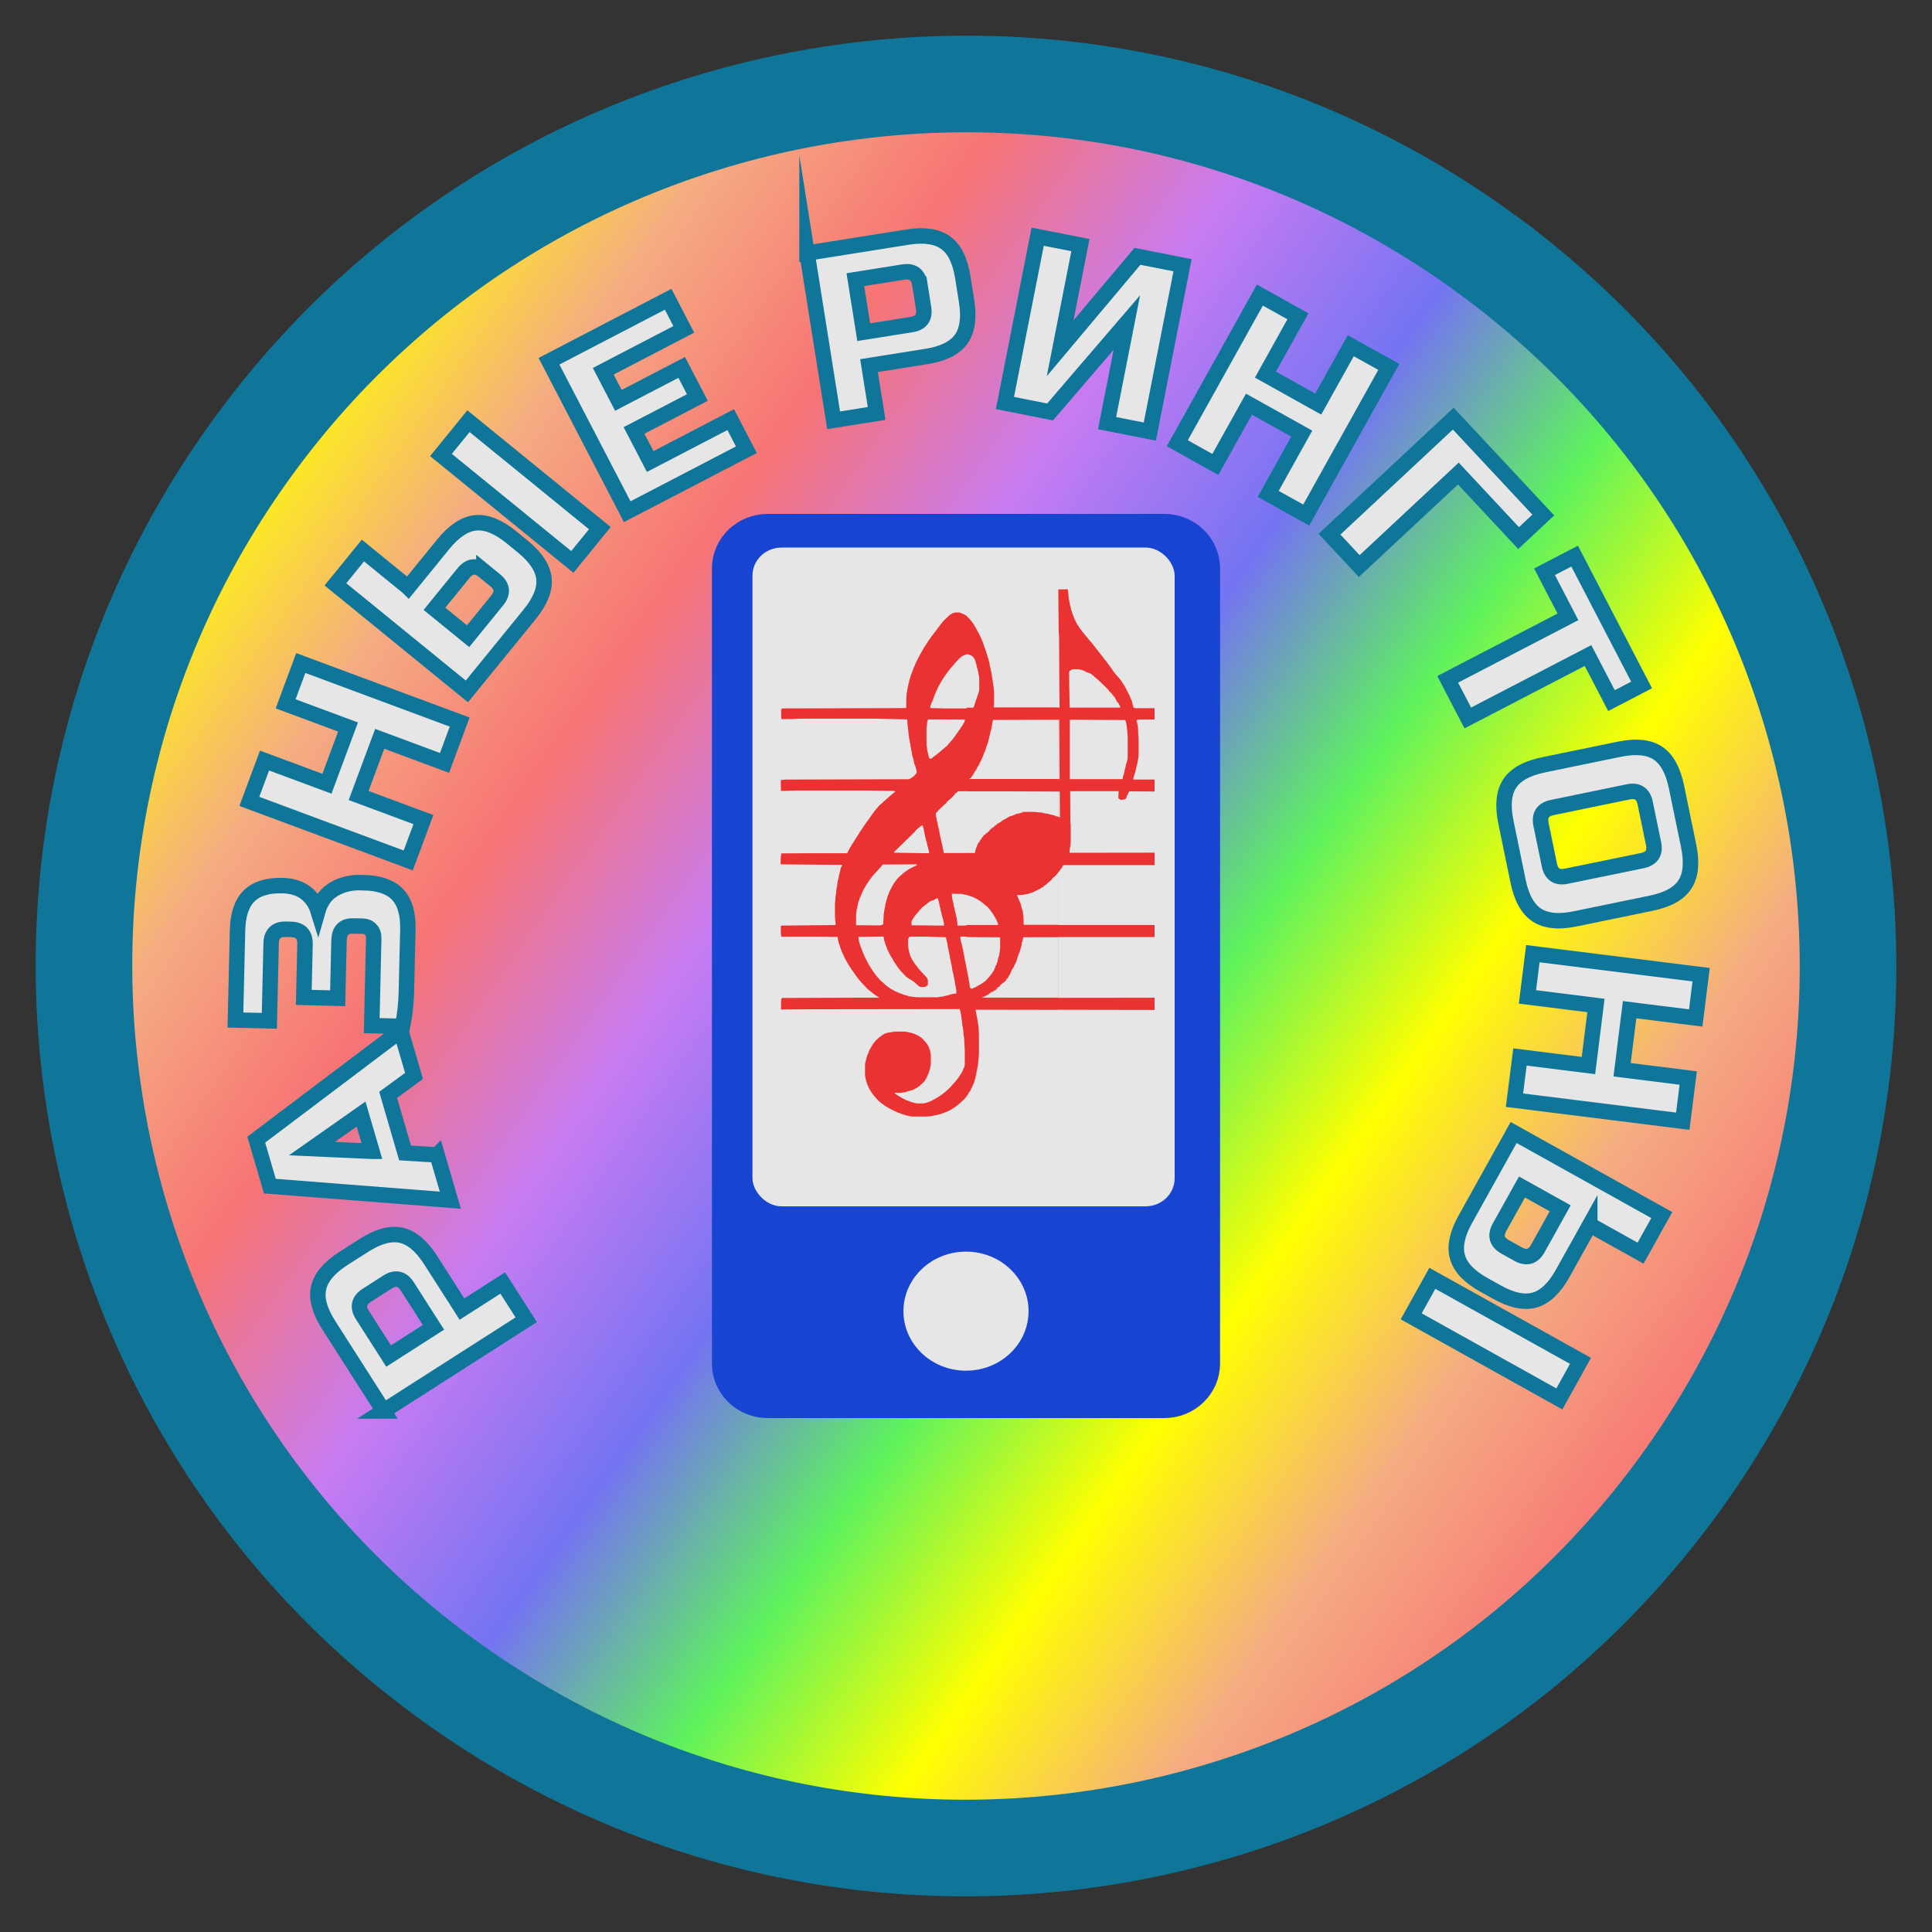 <?xml version="1.0" encoding="UTF-8"?>
<!DOCTYPE svg PUBLIC "-//W3C//DTD SVG 1.1//EN" "http://www.w3.org/Graphics/SVG/1.1/DTD/svg11.dtd">
<!-- Creator: CorelDRAW 2017 -->
<svg xmlns="http://www.w3.org/2000/svg" xml:space="preserve" width="500px" height="500px" version="1.1" style="shape-rendering:geometricPrecision; text-rendering:geometricPrecision; image-rendering:optimizeQuality; fill-rule:evenodd; clip-rule:evenodd"
viewBox="0 0 500 500"
 xmlns:xlink="http://www.w3.org/1999/xlink">
 <rect x="0" y="0" width="500" height="500" fill="#333333" stroke="none"/>
 <defs>
  <style type="text/css">
   <![CDATA[
    .str3 {stroke:#1745D1;stroke-width:10;stroke-miterlimit:22.926}
    .str1 {stroke:#0F7699;stroke-width:4;stroke-miterlimit:22.926}
    .str0 {stroke:#0F7699;stroke-width:25;stroke-miterlimit:22.926}
    .str2 {stroke:black;stroke-width:2.36;stroke-miterlimit:22.926}
    .fil2 {fill:none;fill-rule:nonzero}
    .fil4 {fill:#1745D1}
    .fil3 {fill:#E6E6E6}
    .fil5 {fill:#EB3232}
    .fil1 {fill:#E6E6E6;fill-rule:nonzero}
    .fil0 {fill:url(#id0)}
   ]]>
  </style>
  <linearGradient id="id0" gradientUnits="userSpaceOnUse" x1="430.42" y1="382.17" x2="56.83" y2="119.83">
   <stop offset="0" style="stop-opacity:1; stop-color:#F77474"/>
   <stop offset="0.129" style="stop-opacity:1; stop-color:#F5AC82"/>
   <stop offset="0.251" style="stop-opacity:1; stop-color:yellow"/>
   <stop offset="0.369" style="stop-opacity:1; stop-color:#5EF25E"/>
   <stop offset="0.49" style="stop-opacity:1; stop-color:#7474F2"/>
   <stop offset="0.62" style="stop-opacity:1; stop-color:#C77BF2"/>
   <stop offset="0.749" style="stop-opacity:1; stop-color:#F77474"/>
   <stop offset="0.871" style="stop-opacity:1; stop-color:#F5AC82"/>
   <stop offset="1" style="stop-opacity:1; stop-color:yellow"/>
  </linearGradient>
 </defs>
 <g id="Слой_x0020_1">
  <path class="fil0 str0" d="M384.55 65.62c101.83,74.31 124.14,217.1 49.83,318.93 -74.31,101.83 -217.1,124.14 -318.93,49.83 -101.83,-74.31 -124.14,-217.1 -49.83,-318.92 74.31,-101.83 217.1,-124.15 318.93,-49.84z"/>
  <path class="fil1" d="M99.27 365.16l-14.17 -22.17c-2.37,-3.7 -3.25,-6.91 -2.65,-9.65 0.6,-2.74 2.75,-5.29 6.43,-7.65l5.28 -3.37c3.69,-2.36 6.9,-3.24 9.64,-2.64 2.74,0.61 5.29,2.76 7.66,6.45l8.1 12.66 10.55 -6.75 6.08 9.51 -36.92 23.61zm-4.31 -29.96c-2.11,1.34 -2.49,3.08 -1.14,5.18l6.75 10.56 11.61 -7.43 -6.75 -10.55c-1.34,-2.12 -3.08,-2.49 -5.19,-1.15l-5.28 3.39z"/>
  <path id="1" class="fil1" d="M113.13 298.9l3.42 11.71 -46.71 -3.64 -3.52 -12.03 37.4 -28.22 3.43 11.72 -6.7 4.91 4.38 15.03 8.3 0.52zm-16.87 -0.95l-2.81 -9.63 -12.72 8.94 15.53 0.69z"/>
  <path id="2" class="fil1" d="M94.15 228.44c4.01,0.09 6.94,1.11 8.78,3.08 1.85,1.97 2.72,4.99 2.63,9.08 -0.06,2.51 -0.13,5.21 -0.2,8.14 -0.06,2.92 -0.13,5.64 -0.19,8.13 -0.07,2.93 -0.4,5.84 -1,8.75l-7.97 -0.18c0.06,-2.85 0.13,-5.62 0.19,-8.33 0.06,-2.34 0.11,-4.79 0.17,-7.36 0.06,-2.56 0.12,-4.85 0.16,-6.85 0.03,-0.96 -0.23,-1.73 -0.75,-2.3 -0.52,-0.58 -1.24,-0.88 -2.16,-0.91l-2.39 -0.04c-2.4,-0.06 -3.61,1.16 -3.68,3.66l-0.35 15.03 -8.77 -0.21 0.32 -13.77c0.06,-2.5 -1.17,-3.79 -3.67,-3.84l-1.26 -0.03c-2.5,-0.06 -3.78,1.16 -3.84,3.67l-0.46 20.03 -8.78 -0.21 0.54 -23.16c0.09,-4.09 1.09,-7.07 3,-8.95 1.9,-1.87 4.76,-2.76 8.56,-2.68 2.5,0.06 4.53,0.68 6.07,1.86 1.54,1.19 2.6,2.72 3.19,4.62 0.26,-0.91 0.67,-1.82 1.22,-2.73 0.56,-0.9 1.29,-1.69 2.21,-2.35 0.93,-0.68 2.03,-1.21 3.33,-1.62 1.31,-0.41 2.8,-0.59 4.48,-0.56l0.62 0.03z"/>
  <polygon id="3" class="fil1" points="118.96,186.87 115.04,197.44 98.27,191.21 92.81,205.88 109.58,212.11 105.65,222.68 64.53,207.4 68.46,196.83 84.61,202.83 90.07,188.15 73.92,182.15 77.84,171.59 "/>
  <path id="4" class="fil1" d="M105.63 152.01l9.09 -11.17c2.77,-3.4 5.55,-5.24 8.33,-5.53 2.8,-0.28 5.89,0.96 9.29,3.72l2.91 2.38c3.4,2.76 5.24,5.54 5.53,8.34 0.28,2.78 -0.96,5.87 -3.74,9.28l-16.21 19.91 -34.02 -27.71 7.12 -8.75 11.7 9.53zm49.61 -15.33l-7.12 8.75 -34 -27.68 7.12 -8.75 34 27.68zm-30.01 11.1c-1.93,-1.58 -3.7,-1.39 -5.28,0.55l-7.51 9.23 8.7 7.09 7.51 -9.23c1.58,-1.94 1.41,-3.7 -0.52,-5.27l-2.9 -2.37z"/>
  <polygon id="5" class="fil1" points="193.16,116.39 162.32,132.43 142.08,93.49 172.92,77.45 176.96,85.24 156.12,96.08 160.04,103.61 176.43,95.09 180.48,102.88 164.09,111.4 168.27,119.44 189.11,108.6 "/>
  <path id="6" class="fil1" d="M208.86 65.5l25.98 -4.13c4.32,-0.69 7.62,-0.21 9.89,1.44 2.28,1.63 3.75,4.62 4.44,8.94l0.98 6.19c0.69,4.32 0.21,7.62 -1.44,9.89 -1.65,2.27 -4.63,3.74 -8.97,4.43l-14.84 2.36 1.97 12.38 -11.13 1.77 -6.88 -43.27zm29.18 8.03c-0.4,-2.48 -1.83,-3.51 -4.31,-3.12l-12.36 1.97 2.16 13.59 12.37 -1.97c2.47,-0.38 3.51,-1.82 3.12,-4.29l-0.98 -6.18z"/>
  <polygon id="7" class="fil1" points="297.58,111.69 286.51,109.51 291.63,83.47 271.76,106.61 260.08,104.3 268.55,61.26 279.61,63.43 274.36,90.14 294.36,66.34 306.04,68.64 "/>
  <polygon id="8" class="fil1" points="338.05,133.29 328.21,127.82 336.9,112.22 323.23,104.6 314.53,120.2 304.69,114.71 326.05,76.37 335.9,81.86 327.49,96.95 341.16,104.58 349.57,89.48 359.42,94.95 "/>
  <polygon id="9" class="fil1" points="351.77,146.5 344.07,138.25 376.1,108.34 399.4,133.29 393.01,139.26 377.42,122.55 "/>
  <polygon id="10" class="fil1" points="379.86,185.81 374.66,175.81 405.78,159.64 399.72,147.97 407.51,143.92 424.84,177.27 417.05,181.32 410.98,169.65 "/>
  <path id="11" class="fil1" d="M425.01 222.73c2.45,-0.51 3.43,-1.99 2.92,-4.45l-2.15 -10.41c-0.51,-2.46 -1.98,-3.44 -4.43,-2.93l-19.61 4.04c-2.45,0.5 -3.43,1.98 -2.92,4.44l2.15 10.41c0.5,2.46 1.98,3.44 4.43,2.93l19.61 -4.03zm-17.34 15.07c-4.29,0.88 -7.61,0.55 -9.95,-0.99 -2.34,-1.54 -3.96,-4.45 -4.84,-8.75l-3.16 -15.33c-0.88,-4.29 -0.55,-7.61 0.99,-9.95 1.54,-2.35 4.46,-3.95 8.75,-4.84l19.62 -4.04c4.29,-0.88 7.61,-0.55 9.95,0.99 2.34,1.54 3.95,4.46 4.84,8.75l3.16 15.33c0.87,4.29 0.55,7.61 -0.99,9.95 -1.54,2.35 -4.46,3.96 -8.76,4.84l-19.61 4.04z"/>
  <polygon id="12" class="fil1" points="391.95,284.73 393.36,273.54 411.09,275.76 413.03,260.22 395.3,258 396.7,246.81 440.25,252.25 438.85,263.45 421.74,261.31 419.8,276.85 436.91,278.99 435.5,290.17 "/>
  <path id="13" class="fil1" d="M411.43 316.98l-7.01 12.57c-2.13,3.83 -4.56,6.13 -7.25,6.9 -2.7,0.76 -5.96,0.08 -9.8,-2.07l-3.28 -1.83c-3.84,-2.13 -6.13,-4.54 -6.9,-7.25 -0.77,-2.69 -0.09,-5.96 2.05,-9.78l12.49 -22.43 38.34 21.37 -5.49 9.85 -13.15 -7.33zm-46.21 23.69l5.47 -9.84 38.34 21.36 -5.47 9.85 -38.34 -21.37zm27.64 -16.12c2.21,1.22 3.92,0.74 5.13,-1.45l5.79 -10.39 -9.89 -5.51 -5.8 10.39c-1.21,2.18 -0.72,3.9 1.47,5.12l3.3 1.84z"/>
  <path id="14" class="fil2 str1" d="M99.27 365.16l-14.17 -22.17c-2.37,-3.7 -3.25,-6.91 -2.65,-9.65 0.6,-2.74 2.75,-5.29 6.43,-7.65l5.28 -3.37c3.69,-2.36 6.9,-3.24 9.64,-2.64 2.74,0.61 5.29,2.76 7.66,6.45l8.1 12.66 10.55 -6.75 6.08 9.51 -36.92 23.61zm-4.31 -29.96c-2.11,1.34 -2.49,3.08 -1.14,5.18l6.75 10.56 11.61 -7.43 -6.75 -10.55c-1.34,-2.12 -3.08,-2.49 -5.19,-1.15l-5.28 3.39z"/>
  <path id="15" class="fil2 str1" d="M113.13 298.9l3.42 11.71 -46.71 -3.64 -3.52 -12.03 37.4 -28.22 3.43 11.72 -6.7 4.91 4.38 15.03 8.3 0.52zm-16.87 -0.95l-2.81 -9.63 -12.72 8.94 15.53 0.69z"/>
  <path id="16" class="fil2 str1" d="M94.15 228.44c4.01,0.09 6.94,1.11 8.78,3.08 1.85,1.97 2.72,4.99 2.63,9.08 -0.06,2.51 -0.13,5.21 -0.2,8.14 -0.06,2.92 -0.13,5.64 -0.19,8.13 -0.07,2.93 -0.4,5.84 -1,8.75l-7.97 -0.18c0.06,-2.85 0.13,-5.62 0.19,-8.33 0.06,-2.34 0.11,-4.79 0.17,-7.36 0.06,-2.56 0.12,-4.85 0.16,-6.85 0.03,-0.96 -0.23,-1.73 -0.75,-2.3 -0.52,-0.58 -1.24,-0.88 -2.16,-0.91l-2.39 -0.04c-2.4,-0.06 -3.61,1.16 -3.68,3.66l-0.35 15.03 -8.77 -0.21 0.32 -13.77c0.06,-2.5 -1.17,-3.79 -3.67,-3.84l-1.26 -0.03c-2.5,-0.06 -3.78,1.16 -3.84,3.67l-0.46 20.03 -8.78 -0.21 0.54 -23.16c0.09,-4.09 1.09,-7.07 3,-8.95 1.9,-1.87 4.76,-2.76 8.56,-2.68 2.5,0.06 4.53,0.68 6.07,1.86 1.54,1.19 2.6,2.72 3.19,4.62 0.26,-0.91 0.67,-1.82 1.22,-2.73 0.56,-0.9 1.29,-1.69 2.21,-2.35 0.93,-0.68 2.03,-1.21 3.33,-1.62 1.31,-0.41 2.8,-0.59 4.48,-0.56l0.62 0.03z"/>
  <polygon id="17" class="fil2 str1" points="118.96,186.87 115.04,197.44 98.27,191.21 92.81,205.88 109.58,212.11 105.65,222.68 64.53,207.4 68.46,196.83 84.61,202.83 90.07,188.15 73.92,182.15 77.84,171.59 "/>
  <path id="18" class="fil2 str1" d="M105.63 152.01l9.09 -11.17c2.77,-3.4 5.55,-5.24 8.33,-5.53 2.8,-0.28 5.89,0.96 9.29,3.72l2.91 2.38c3.4,2.76 5.24,5.54 5.53,8.34 0.28,2.78 -0.96,5.87 -3.74,9.28l-16.21 19.91 -34.02 -27.71 7.12 -8.75 11.7 9.53zm49.61 -15.33l-7.12 8.75 -34 -27.68 7.12 -8.75 34 27.68zm-30.01 11.1c-1.93,-1.58 -3.7,-1.39 -5.28,0.55l-7.51 9.23 8.7 7.09 7.51 -9.23c1.58,-1.94 1.41,-3.7 -0.52,-5.27l-2.9 -2.37z"/>
  <polygon id="19" class="fil2 str1" points="193.16,116.39 162.32,132.43 142.08,93.49 172.92,77.45 176.96,85.24 156.12,96.08 160.04,103.61 176.43,95.09 180.48,102.88 164.09,111.4 168.27,119.44 189.11,108.6 "/>
  <path id="20" class="fil2 str1" d="M208.86 65.5l25.98 -4.13c4.32,-0.69 7.62,-0.21 9.89,1.44 2.28,1.63 3.75,4.62 4.44,8.94l0.98 6.19c0.69,4.32 0.21,7.62 -1.44,9.89 -1.65,2.27 -4.63,3.74 -8.97,4.43l-14.84 2.36 1.97 12.38 -11.13 1.77 -6.88 -43.27zm29.18 8.03c-0.4,-2.48 -1.83,-3.51 -4.31,-3.12l-12.36 1.97 2.16 13.59 12.37 -1.97c2.47,-0.38 3.51,-1.82 3.12,-4.29l-0.98 -6.18z"/>
  <polygon id="21" class="fil2 str1" points="297.58,111.69 286.51,109.51 291.63,83.47 271.76,106.61 260.08,104.3 268.55,61.26 279.61,63.43 274.36,90.14 294.36,66.34 306.04,68.64 "/>
  <polygon id="22" class="fil2 str1" points="338.05,133.29 328.21,127.82 336.9,112.22 323.23,104.6 314.53,120.2 304.69,114.71 326.05,76.37 335.9,81.86 327.49,96.95 341.16,104.58 349.57,89.48 359.42,94.95 "/>
  <polygon id="23" class="fil2 str1" points="351.77,146.5 344.07,138.25 376.1,108.34 399.4,133.29 393.01,139.26 377.42,122.55 "/>
  <polygon id="24" class="fil2 str1" points="379.86,185.81 374.66,175.81 405.78,159.64 399.72,147.97 407.51,143.92 424.84,177.27 417.05,181.32 410.98,169.65 "/>
  <path id="25" class="fil2 str1" d="M425.01 222.73c2.45,-0.51 3.43,-1.99 2.92,-4.45l-2.15 -10.41c-0.51,-2.46 -1.98,-3.44 -4.43,-2.93l-19.61 4.04c-2.45,0.5 -3.43,1.98 -2.92,4.44l2.15 10.41c0.5,2.46 1.98,3.44 4.43,2.93l19.61 -4.03zm-17.34 15.07c-4.29,0.88 -7.61,0.55 -9.95,-0.99 -2.34,-1.54 -3.96,-4.45 -4.84,-8.75l-3.16 -15.33c-0.88,-4.29 -0.55,-7.61 0.99,-9.95 1.54,-2.35 4.46,-3.95 8.75,-4.84l19.62 -4.04c4.29,-0.88 7.61,-0.55 9.95,0.99 2.34,1.54 3.95,4.46 4.84,8.75l3.16 15.33c0.87,4.29 0.55,7.61 -0.99,9.95 -1.54,2.35 -4.46,3.96 -8.76,4.84l-19.61 4.04z"/>
  <polygon id="26" class="fil2 str1" points="391.95,284.73 393.36,273.54 411.09,275.76 413.03,260.22 395.3,258 396.7,246.81 440.25,252.25 438.85,263.45 421.74,261.31 419.8,276.85 436.91,278.99 435.5,290.17 "/>
  <path id="27" class="fil2 str1" d="M411.43 316.98l-7.01 12.57c-2.13,3.83 -4.56,6.13 -7.25,6.9 -2.7,0.76 -5.96,0.08 -9.8,-2.07l-3.28 -1.83c-3.84,-2.13 -6.13,-4.54 -6.9,-7.25 -0.77,-2.69 -0.09,-5.96 2.05,-9.78l12.49 -22.43 38.34 21.37 -5.49 9.85 -13.15 -7.33zm-46.21 23.69l5.47 -9.84 38.34 21.36 -5.47 9.85 -38.34 -21.37zm27.64 -16.12c2.21,1.22 3.92,0.74 5.13,-1.45l5.79 -10.39 -9.89 -5.51 -5.8 10.39c-1.21,2.18 -0.72,3.9 1.47,5.12l3.3 1.84z"/>
  <ellipse class="fil3 str2" cx="250.55" cy="340.1" rx="18.84" ry="19.95"/>
  <path class="fil4 str3" d="M198.67 138l102.66 0c5.18,0 9.42,4.08 9.42,9.07l0 205.86c0,4.99 -4.24,9.07 -9.42,9.07l-102.66 0c-5.18,0 -9.42,-4.08 -9.42,-9.07l0 -205.86c0,-4.99 4.24,-9.07 9.42,-9.07zm8.19 14.06l86.28 0c4.35,0 7.91,3.42 7.91,7.62l0 149.81c0,4.19 -3.56,7.62 -7.91,7.62l-86.28 0c-4.35,0 -7.91,-3.43 -7.91,-7.62l0 -149.81c0,-4.2 3.56,-7.62 7.91,-7.62zm43.14 166.86c11.7,0 21.19,9.14 21.19,20.41 0,11.27 -9.49,20.4 -21.19,20.4 -11.7,0 -21.19,-9.13 -21.19,-20.4 0,-11.27 9.49,-20.41 21.19,-20.41z"/>
  <rect class="fil3" x="194.74" y="141.71" width="109.26" height="170.49" rx="7.53" ry="7.25"/>
  <g>
   <path class="fil5" d="M273.86 258.22l-19.75 -0.04 0.18 -0.09 0.28 -0.1 0.36 -0.18 0.19 -0.09 0.27 -0.18 0.28 -0.09 0.18 -0.05 0.09 -0.23 0.41 -0.23 0.14 -0.23 0.55 -0.04 0 -0.19 0.18 -0.04 0.19 -0.09 0.27 -0.19 0.23 -0.13 0.09 -0.19 0.14 -0.23 0.46 -0.27 0.18 -0.05 0 -0.27 1.51 -1.19 0.09 -0.18 0.1 -0.19 0.04 -0.18 0.23 -0.09 0.37 -0.64 0.18 -0.28 0.09 -0.18 0.19 -0.37 0.09 -0.27 0.09 -0.19 0.09 -0.18 0.09 -0.18 0.18 -0.28 0.1 -0.18 0.18 -0.28 0.09 -0.27 0.18 -0.37 0.1 -0.18 0.09 -0.18 0.18 -0.46 0.09 -0.18 0.09 -0.37 0.09 -0.28 0.1 -0.27 0.09 -0.18 0.09 -0.37 0.09 -0.28 0.19 -0.27 0.09 -0.46 0.09 -0.27 0.09 -0.19 0.09 -0.36 0.09 -0.37 0.09 -0.37 0.05 -0.73 0.18 0 0.05 -0.55 0.14 -0.68 9.03 -0.05 0 15.75zm-25.34 -15.84l10.31 0.18 0 2.75 -0.09 0.91 -0.09 0.55 -0.1 0.55 -0.09 0.28 -0.09 0.27 -0.09 0.19 -0.09 0.64 -0.1 0.37 -0.18 0.36 -0.04 0.37 -0.19 0 -0.04 0.27 -0.1 0.28 -0.09 0.27 -0.09 0.19 -0.18 0.36 -0.18 0.28 -0.19 0.27 -0.18 0.28 -0.18 0.27 -0.46 0.55 -0.87 0.96 -0.46 0.37 -0.28 0.18 -0.27 0.19 -0.27 0.18 -0.19 0.09 -0.27 0.18 -0.19 0.1 -0.18 0.09 -0.27 0.18 -0.37 0.18 -0.27 0.09 -0.19 0.1 -0.18 0.09 -0.19 0.09 -0.4 -0.14 -0.1 -0.18 -0.09 -0.37 -0.09 -0.82 -0.09 -0.46 -0.09 -0.64 -0.1 -0.46 -0.09 -0.37 -0.09 -0.54 -0.09 -0.56 -0.09 -0.27 -0.09 -0.55 -0.09 -0.55 -0.1 -0.55 -0.09 -0.46 -0.09 -0.27 -0.09 -0.46 -0.09 -0.64 -0.09 -0.46 -0.1 -0.37 -0.09 -0.55 -0.09 -0.55 -0.09 -0.27 -0.09 -0.46 -0.09 -0.36 -0.1 -0.37 -0.09 -0.37 -0.09 -0.27 -0.09 -0.46 -0.05 -0.73zm-26.37 0.09l3.75 -0.05 2.75 -0.04 0.05 0.18 0.09 0.64 0.18 0.64 0.09 0.19 0.09 0.45 0.09 0.19 0.1 0.18 0.09 0.28 0.09 0.18 0.09 0.36 0.09 0.19 0.28 0.46 0.09 0.18 0.09 0.27 0.09 0.19 0.09 0.18 0.19 0.28 0.09 0.18 0.18 0.27 0.19 0.28 0.09 0.27 0.27 0.37 0.09 0.18 0.19 0.28 0.18 0.27 0.18 0.28 0.19 0.27 0.18 0.28 0.27 0.36 0.37 0.46 1.51 1.61 0.28 0.18 0.36 0.27 0.19 0.1 0.27 0.18 0.18 0.09 0.28 0.18 0.27 0.19 0.28 0.18 1 0.92 0.37 0.27 0.18 0.09 1.1 0 0.28 -0.09 0.32 -0.14 0.04 -0.18 0.19 0 0.04 -0.37 0 -1 -0.18 -0.46 -0.18 -0.28 -1.47 -1.56 -0.46 -0.54 -0.45 -0.55 -0.28 -0.37 -0.27 -0.37 -0.28 -0.36 -0.09 -0.19 -0.18 -0.27 -0.19 -0.28 -0.09 -0.18 -0.09 -0.18 -0.18 -0.28 -0.09 -0.27 -0.09 -0.19 -0.1 -0.36 -0.09 -0.28 -0.09 -0.27 -0.09 -0.46 -0.09 -0.46 -0.09 -1.1 0 -1.19 0.09 -0.36 0.23 -0.42 4.48 0 4.99 0.14 0.1 0.55 0.09 0.37 0.09 0.36 0.09 0.46 0.09 0.55 0.09 0.55 0.1 0.27 0.09 0.55 0.09 0.55 0.09 0.28 0.09 0.55 0.09 0.55 0.1 0.37 0.09 0.55 0.09 0.45 0.09 0.28 0.09 0.55 0.09 0.64 0.1 0.46 0.09 0.36 0.09 0.37 0.09 0.55 0.09 0.37 0.09 0.45 0.1 0.55 0.09 0.55 0.09 0.55 0.09 0.28 0.09 0.55 0.05 1.1 -0.55 0.04 -0.46 0.09 -0.46 0.1 -0.27 0.09 -0.37 0.09 -0.18 0.09 -0.55 0.09 -0.28 0.09 -0.36 0.09 -0.83 0.09 -0.46 0.1 -5.49 0 -0.92 -0.1 -0.64 -0.09 -0.55 -0.09 -0.18 -0.09 -0.37 -0.09 -0.27 -0.09 -0.37 -0.09 -0.27 -0.09 -0.18 -0.1 -0.28 -0.09 -0.27 -0.09 -0.28 -0.09 -0.18 -0.09 -0.19 -0.09 -0.18 -0.1 -0.27 -0.09 -0.19 -0.09 -0.18 -0.09 -0.18 -0.09 -0.28 -0.19 -0.18 -0.09 -0.19 -0.09 -0.27 -0.18 -0.27 -0.19 -0.28 -0.18 -0.46 -0.36 -0.73 -0.65 -0.87 -0.77 -0.64 -0.74 -0.37 -0.46 -0.36 -0.45 -0.19 -0.28 -0.27 -0.37 -0.19 -0.27 -0.18 -0.27 -0.18 -0.28 -0.18 -0.27 -0.1 -0.19 -0.18 -0.27 -0.09 -0.19 -0.09 -0.18 -0.18 -0.27 -0.1 -0.19 -0.09 -0.18 -0.09 -0.18 -0.09 -0.19 -0.09 -0.18 -0.09 -0.18 -0.1 -0.19 -0.18 -0.36 -0.09 -0.28 -0.09 -0.18 -0.1 -0.28 -0.09 -0.18 -0.09 -0.18 -0.09 -0.19 -0.09 -0.27 -0.09 -0.18 -0.09 -0.37 -0.09 -0.18 -0.1 -0.19 -0.09 -0.36 -0.09 -0.19 -0.09 -0.27 -0.09 -0.46 -0.09 -0.18 -0.1 -0.64 -0.04 -0.46zm13.74 -4.03l0.13 -0.18 0.09 -0.19 0.1 -0.18 0.18 -0.28 0.09 -0.18 0.28 -0.37 0.36 -0.45 0.73 -0.83 0.05 -0.18 0.23 -0.09 0.04 -0.19 0.24 -0.09 0.04 -0.18 0.82 -0.69 0.46 -0.36 0.37 -0.28 0.36 -0.27 0.28 -0.19 0.18 -0.09 0.28 -0.09 0.27 -0.09 0.28 -0.09 0.27 -0.19 0.18 -0.09 0.19 -0.09 0.36 -0.05 0.05 0.28 0.09 0.37 0.09 0.27 0.09 0.46 0.1 0.55 0.09 0.36 0.09 0.28 0.09 0.55 0.09 0.27 0.09 0.37 0.1 0.46 0.09 0.36 0.09 0.28 0.09 0.27 0.09 0.37 0.09 0.37 0.1 0.36 0.04 0.83 -8.38 -0.09 -0.04 -1.01zm10.44 -7.15l2.47 0.05 0.46 0.09 0.36 0.09 0.55 0.09 0.28 0.1 0.27 0.09 0.28 0.09 0.27 0.09 0.27 0.09 0.28 0.09 0.18 0.1 0.19 0.09 0.18 0.09 0.18 0.09 0.19 0.09 0.18 0.09 0.27 0.19 0.28 0.18 0.18 0.09 0.37 0.28 0.36 0.27 0.83 0.73 0.18 0.05 0.78 0.91 0.28 0.37 0.27 0.37 0.18 0.27 0.19 0.28 0.09 0.18 0.18 0.28 0.09 0.18 0.19 0.27 0.09 0.19 0.09 0.18 0.09 0.18 0.09 0.19 0.09 0.27 0.1 0.18 0.09 0.28 0.04 0.46 -10.53 0 -0.04 -0.92 -0.1 -0.73 -0.09 -0.55 -0.09 -0.18 -0.09 -0.46 -0.09 -0.55 -0.09 -0.19 -0.09 -0.36 -0.1 -0.55 -0.09 -0.28 -0.09 -0.36 -0.09 -0.64 -0.09 -0.37 -0.09 -0.37 -0.1 -0.45 -0.09 -0.56 -0.04 -0.73zm27.53 8.06l-8.94 0 -0.05 -2.1 -0.09 -0.55 -0.09 -0.92 -0.09 -0.18 -0.09 -0.28 -0.1 -0.27 -0.09 -0.46 -0.09 -0.36 -0.09 -0.28 -0.09 -0.28 -0.09 -0.18 -0.19 -0.46 -0.09 -0.18 -0.09 -0.18 -0.09 -0.28 -0.09 -0.27 -0.1 -0.19 -0.09 -0.18 -0.09 -0.18 -0.09 -0.19 -0.05 -0.18 -0.18 0 -0.04 -0.27 -0.1 -0.19 -0.18 -0.27 -0.09 -0.18 -0.28 -0.37 -0.09 -0.18 -0.18 -0.28 -0.05 -0.18 -0.18 0 -0.04 -0.19 -0.28 -0.36 -0.27 -0.37 -0.05 -0.18 -0.19 0 -0.41 -0.55 -0.04 -0.18 -0.18 0 -0.1 -0.23 -0.18 -0.05 -0.18 -0.32 -0.92 -0.82 -0.18 -0.1 -0.64 -0.54 -0.19 -0.1 -0.18 -0.09 -0.18 -0.04 0 -0.19 -0.37 -0.23 -0.27 -0.04 -0.09 -0.23 -0.28 -0.18 -0.55 -0.37 18.01 -0.05 0 15.48zm-36.78 -15.29l-0.19 0.04 -0.18 0.1 -0.18 0.09 -0.28 0.09 -0.27 0.18 -0.37 0.18 -0.18 0.1 -0.19 0.09 -0.27 0.18 -0.27 0.18 -0.28 0.19 -0.37 0.27 -0.54 0.46 -1.06 0.96 -0.46 0.55 -0.27 0.37 -0.28 0.36 -0.18 0.28 -0.09 0.18 -0.18 0.28 -0.1 0.18 -0.09 0.18 -0.09 0.19 -0.09 0.18 -0.09 0.18 -0.19 0.28 -0.09 0.27 -0.09 0.18 -0.09 0.19 -0.09 0.27 -0.09 0.19 -0.09 0.27 -0.1 0.27 -0.09 0.28 -0.09 0.37 -0.09 0.18 -0.09 0.46 -0.1 0.36 -0.09 0.28 -0.09 0.55 -0.09 0.46 -0.09 0.55 -0.09 0.45 -0.09 0.74 -0.09 1.65 -0.05 0.91 -0.18 0.05 -0.28 0.09 -0.28 0.09 -6.27 -0.04 0 -2.84 0.09 -0.74 0.1 -0.55 0.09 -0.55 0.09 -0.27 0.09 -0.46 0.09 -0.37 0.09 -0.36 0.1 -0.18 0.09 -0.28 0.09 -0.37 0.09 -0.18 0.09 -0.18 0.09 -0.19 0.1 -0.27 0.09 -0.18 0.09 -0.28 0.09 -0.18 0.09 -0.19 0.09 -0.18 0.09 -0.18 0.09 -0.18 0.1 -0.19 0.09 -0.18 0.09 -0.18 0.18 -0.28 0.1 -0.18 0.18 -0.28 0.18 -0.27 0.19 -0.28 0.18 -0.27 0.18 -0.27 0.18 -0.28 0.28 -0.37 0.36 -0.46 0.56 -0.64 0.91 -1 0.83 -0.92 0.41 -0.5 8.79 -0.05 0 0.27 -0.18 0.1zm-5.68 -3.58l5.36 -5.22 0.04 -0.18 0.23 -0.09 0.05 -0.19 0.82 -0.68 0.55 -0.46 0.32 -0.05 0.09 0.19 0.09 0.46 0.1 0.27 0.09 0.55 0.09 0.46 0.09 0.37 0.09 0.54 0.09 0.37 0.09 0.27 0.09 0.46 0.1 0.19 0.09 0.36 0.09 0.55 0.09 0.28 0.09 0.27 0.1 0.46 0.09 0.36 0.09 0.28 0.04 0.46 -0.18 0.05 -0.46 0 -8.38 -0.14 -0.04 -0.19zm42.46 0.28l-29.64 0 -0.05 -0.64 -0.09 -0.28 -0.09 -0.27 -0.09 -0.73 -0.09 -0.19 -0.09 -0.46 -0.1 -0.36 -0.09 -0.64 -0.09 -0.19 -0.18 -0.91 -0.09 -0.46 -0.1 -0.55 -0.09 -0.55 -0.09 -0.27 -0.09 -0.37 -0.09 -0.46 -0.09 -0.55 -0.09 -0.27 -0.1 -0.37 -0.09 -0.55 -0.09 -0.37 -0.05 -1 0.19 0 0.46 -0.6 1.83 -1.74 0.23 -0.14 0.13 -0.32 1.24 -1.05 0.83 -0.92 0.04 -0.18 0.28 -0.14 0.18 -0.04 0.18 -0.32 0.18 -0.1 25.89 -0.04 0 16.03zm0 -19.15l-22.95 0 0 -0.18 0.27 0 0.32 -0.46 0.18 -0.27 0.1 -0.18 0.27 -0.37 0.09 -0.19 0.09 -0.18 0.28 -0.36 0.09 -0.19 0.27 -0.46 0.1 -0.27 0.04 -0.19 0.18 0 0.05 -0.18 0.19 -0.36 0.08 -0.19 0.1 -0.27 0.18 -0.28 0.18 -0.36 0.09 -0.19 0.1 -0.27 0.18 -0.37 0.09 -0.27 0.09 -0.28 0.19 -0.46 0.09 -0.18 0.09 -0.27 0.18 -0.37 0.09 -0.46 0.1 -0.18 0.09 -0.27 0.09 -0.19 0.09 -0.36 0.09 -0.19 0.09 -0.27 0.1 -0.46 0.09 -0.37 0.09 -0.18 0.09 -0.55 0.09 -0.37 0.09 -0.36 0.09 -0.46 0.1 -0.28 0.09 -0.45 0.09 -0.28 0.09 -0.55 0.09 -0.55 0.09 -0.55 0.14 -0.41 16.82 -0.05 0 15.39zm-24.24 -14.74l-0.23 0.27 -0.18 0.37 -0.18 0.27 -0.19 0.28 -0.18 0.27 -0.18 0.28 -0.19 0.27 -0.27 0.37 -0.18 0.27 -0.19 0.28 -0.27 0.36 -0.18 0.28 -0.28 0.36 -0.27 0.37 -0.46 0.55 -0.73 0.83 -0.23 0.32 -0.83 0.73 -0.55 0.46 -0.55 0.46 -0.55 0.45 -0.45 0.37 -0.37 0.27 -0.37 0.28 -0.45 0.36 -0.19 0.1 -0.41 -0.05 -0.09 -0.37 -0.09 -0.27 -0.09 -0.28 -0.1 -0.55 -0.09 -0.27 -0.09 -0.55 -0.09 -0.55 -0.09 -0.73 0 -4.12 0.09 -0.83 0.09 -0.91 0.09 -0.37 0.14 -0.32 2.84 0 6.69 0.04 -0.05 0.37 -0.05 0.28zm3.76 -7.97l-0.14 0.36 -0.09 0.28 -0.09 0.36 -0.09 0.19 -0.1 0.27 -0.09 0.37 -0.09 0.18 -0.09 0.18 -0.09 0.37 -0.09 0.18 -0.1 0.37 -0.09 0.27 -0.09 0.37 -0.09 0.18 -0.23 0.42 -0.18 0.09 -7.24 0 -3.48 -0.09 -0.18 -0.05 0.05 -0.55 0.09 -0.18 0.09 -0.27 0.09 -0.28 0.09 -0.18 0.09 -0.19 0.09 -0.18 0.1 -0.28 0.09 -0.27 0.09 -0.18 0.09 -0.28 0.09 -0.27 0.09 -0.19 0.1 -0.27 0.09 -0.19 0.09 -0.27 0.09 -0.18 0.09 -0.19 0.19 -0.36 0.09 -0.28 0.09 -0.18 0.09 -0.18 0.09 -0.19 0.18 -0.27 0.1 -0.18 0.09 -0.19 0.09 -0.18 0.18 -0.28 0.09 -0.18 0.19 -0.28 0.09 -0.18 0.18 -0.27 0.19 -0.28 0.18 -0.27 0.18 -0.28 0.28 -0.36 0.18 -0.28 0.27 -0.36 0.37 -0.46 0.37 -0.46 0.55 -0.64 0.55 -0.64 1.14 -1.24 0.37 -0.27 0.36 -0.28 0.19 -0.09 0.36 -0.18 0.28 -0.09 0.27 -0.1 0.28 0 0.36 0.1 0.28 0.09 0.18 0.09 0.27 0.18 0.24 0.14 0.27 0.37 0.09 0.18 0.09 0.18 0.09 0.18 0.1 0.19 0.09 0.36 0.09 0.28 0.09 0.37 0.09 0.45 0.09 0.28 0.1 0.27 0.09 0.55 0.09 0.28 0.09 0.64 0.09 0.27 0.1 0.83 0 2.65 -0.05 0.65zm20.48 4.21l-16.64 0 0.05 -1.28 0 -2.57 -0.09 -1.28 -0.09 -0.37 -0.09 -0.82 -0.1 -0.55 -0.09 -0.64 -0.09 -0.64 -0.09 -0.55 -0.09 -0.55 -0.09 -0.28 -0.1 -0.55 -0.09 -0.27 -0.09 -0.46 -0.09 -0.64 -0.09 -0.28 -0.09 -0.36 -0.09 -0.46 -0.1 -0.27 -0.09 -0.28 -0.09 -0.27 -0.09 -0.28 -0.09 -0.37 -0.09 -0.18 -0.1 -0.46 -0.09 -0.18 -0.09 -0.18 -0.09 -0.37 -0.18 -0.46 -0.1 -0.36 -0.09 -0.19 -0.09 -0.18 -0.09 -0.37 -0.09 -0.18 -0.09 -0.18 -0.1 -0.37 -0.18 -0.27 -0.18 -0.46 -0.09 -0.19 -0.1 -0.18 -0.08 -0.18 -0.19 -0.37 -0.18 -0.27 -0.19 -0.37 -0.09 -0.18 -0.18 -0.28 -0.18 -0.37 -0.1 -0.18 -0.18 -0.27 -0.09 -0.19 -0.18 -0.27 -0.19 -0.27 -0.18 -0.28 -1.33 -1.42 -0.27 -0.18 -0.28 -0.19 -0.18 -0.09 -0.18 -0.09 -0.19 -0.09 -0.27 -0.09 -0.19 -0.1 -0.36 -0.09 -1.1 0 -0.18 0.09 -0.46 0.1 -0.28 0.18 -0.18 0.09 -0.27 0.19 -1.61 1.51 -0.36 0.46 -0.37 0.45 -0.27 0.37 -0.28 0.36 -0.27 0.37 -0.28 0.37 -0.36 0.46 -0.28 0.36 -0.27 0.37 -0.28 0.36 -0.27 0.37 -0.19 0.28 -0.27 0.36 -0.18 0.28 -0.19 0.27 -0.18 0.28 -0.09 0.18 -0.19 0.28 -0.18 0.27 -0.27 0.37 -0.19 0.36 -0.09 0.19 -0.18 0.27 -0.19 0.37 -0.18 0.27 -0.09 0.19 -0.18 0.27 -0.09 0.28 -0.19 0.27 -0.09 0.18 -0.09 0.19 -0.09 0.18 -0.09 0.18 -0.09 0.18 -0.1 0.19 -0.18 0.37 -0.09 0.18 -0.09 0.28 -0.09 0.18 -0.09 0.18 -0.1 0.27 -0.09 0.19 -0.09 0.18 -0.09 0.28 -0.09 0.27 -0.1 0.18 -0.09 0.37 -0.09 0.18 -0.09 0.19 -0.09 0.27 -0.09 0.28 -0.09 0.27 -0.1 0.37 -0.09 0.27 -0.09 0.37 -0.09 0.46 -0.09 0.18 -0.09 0.55 -0.1 0.46 -0.09 0.36 -0.09 0.55 -0.09 0.55 -0.09 0.83 -0.05 3.02 -0.18 0.05 -31.87 0.09 -0.23 0.14 -0.09 0.27 0.04 2.34 3.03 0 1.37 -0.1 20.24 0 7.78 0.19 0.19 0.04 0.04 1.01 0.09 1.01 0.1 0.64 0.09 1.1 0.09 0.46 0.09 0.82 0.09 0.28 0.09 0.73 0.1 0.28 0.09 0.64 0.09 0.45 0.09 0.64 0.09 0.28 0.09 0.64 0.09 0.46 0.1 0.37 0.09 0.18 0.09 0.37 0.09 0.45 0.09 0.46 0.1 0.37 0.09 0.18 0.18 0.46 0.09 0.37 0.09 0.36 0.09 0.28 0 0.55 -0.59 0.68 -0.46 0.37 -0.37 0.27 -0.18 0.1 -0.18 0.09 -0.19 0.09 -31.96 0.09 -1.23 0.14 0.04 2.79 1.19 0 2.66 -0.09 18.68 0 6.78 0.09 0.27 0.19 -0.55 0.45 -0.55 0.46 -0.64 0.55 -0.73 0.64 -1.19 1.1 -0.23 0.14 -0.82 0.92 -0.46 0.54 -0.28 0.37 -0.27 0.37 -0.28 0.36 -0.18 0.28 -0.18 0.27 -0.28 0.37 -0.27 0.37 -0.18 0.27 -0.28 0.37 -0.18 0.27 -0.19 0.28 -0.27 0.36 -0.19 0.28 -0.18 0.27 -0.18 0.28 -0.18 0.27 -0.19 0.28 -0.18 0.27 -0.18 0.28 -0.09 0.18 -0.19 0.28 -0.18 0.27 -0.18 0.28 -0.1 0.18 -0.18 0.27 -0.18 0.28 -0.18 0.27 -0.1 0.19 -0.18 0.27 -0.27 0.37 -0.19 0.36 -0.18 0.28 -0.09 0.18 -0.19 0.28 -0.09 0.18 -0.18 0.36 -0.09 0.19 -0.19 0.37 -0.13 0.23 -0.74 0 -8.15 0 -8.15 0.04 -0.04 0.37 -0.09 0.36 -0.05 2.11 15.75 0.14 0.19 0.04 -0.05 0.19 -0.18 0.27 -0.1 0.19 -0.09 0.18 -0.09 0.64 -0.09 0.37 -0.09 0.27 -0.09 0.37 -0.1 0.45 -0.09 0.55 -0.09 0.28 -0.09 0.37 -0.09 0.45 -0.09 0.92 -0.1 0.46 -0.09 0.55 -0.09 1 -0.09 0.37 -0.09 1.38 -0.09 0.54 0 3.58 0.09 1.1 0.09 0.55 -0.05 0.5 -14.05 0.14 -0.09 0.27 0 1.56 0.13 1.05 0.64 0 8.52 0 5.4 0.05 0.05 0.27 0.09 0.64 0.09 0.37 0.09 0.28 0.1 0.36 0.09 0.19 0.09 0.27 0.09 0.37 0.09 0.18 0.09 0.27 0.1 0.28 0.09 0.27 0.09 0.19 0.09 0.18 0.09 0.18 0.09 0.28 0.19 0.27 0.09 0.28 0.09 0.18 0.18 0.37 0.09 0.18 0.1 0.19 0.18 0.27 0.09 0.18 0.09 0.19 0.19 0.27 0.09 0.18 0.18 0.28 0.18 0.27 0.1 0.19 0.18 0.27 0.18 0.28 0.28 0.36 0.18 0.28 0.28 0.37 0.18 0.27 0.18 0.27 0.28 0.37 0.27 0.37 0.37 0.46 0.46 0.54 1.69 1.79 0.46 0.37 0.36 0.27 0.55 0.46 0.37 0.28 0.28 0.18 0.27 0.18 0.27 0.18 0.28 0.19 0.18 0.09 -25 0.09 -0.32 0.14 -0.09 0.27 -0.05 2.57 8.15 -0.05 38.1 -0.05 0.05 0.19 0.09 0.18 0.09 0.46 0.09 0.37 0.09 0.55 0.09 0.82 0.1 0.55 0.09 0.92 0.09 0.55 0.09 0.55 0.09 0.73 0.09 1.1 0.1 0.36 0.09 1.84 0.09 1.65 0 3.75 -0.09 0.19 -0.09 0.36 -0.1 0.18 -0.09 0.19 -0.18 0.46 -0.09 0.18 -0.19 0.37 -0.18 0.27 -0.18 0.28 -0.19 0.27 -0.18 0.28 -0.18 0.27 -0.37 0.46 -0.36 0.46 -0.92 1 -0.23 0.32 -1.19 1.1 -0.55 0.46 -0.36 0.28 -0.37 0.27 -0.28 0.18 -0.27 0.19 -0.28 0.18 -0.18 0.09 -0.27 0.19 -0.19 0.09 -0.27 0.18 -0.18 0.09 -0.19 0.09 -0.18 0.09 -0.18 0.1 -0.19 0.09 -0.18 0.09 -0.18 0.09 -0.55 0.18 -0.28 0.1 -0.46 0.09 -0.18 0.09 -1.65 0 -0.64 -0.09 -0.27 -0.09 -0.46 -0.1 -0.18 -0.09 -0.37 -0.09 -0.18 -0.09 -0.19 -0.09 -0.27 -0.09 -0.28 -0.1 -0.27 -0.09 -0.28 -0.18 -0.18 -0.09 -0.18 -0.09 -0.18 -0.09 -0.19 -0.1 -0.27 -0.18 -0.19 -0.09 -0.27 -0.18 -0.18 -0.1 -0.28 -0.18 -0.37 -0.27 -0.18 -0.05 0 -0.27 0.55 0.04 1.1 0 0.37 -0.09 0.73 -0.09 0.27 -0.09 0.28 -0.09 0.27 -0.1 0.37 -0.09 0.37 -0.09 0.27 -0.09 0.18 -0.09 0.19 -0.09 0.36 -0.19 0.19 -0.09 0.18 -0.09 0.27 -0.19 0.37 -0.27 1.24 -1.14 0.27 -0.37 0.09 -0.18 0.09 -0.19 0.19 -0.27 0.09 -0.18 0.09 -0.28 0.09 -0.18 0.09 -0.19 0.1 -0.27 0.09 -0.18 0.09 -0.28 0.09 -0.37 0.09 -0.18 0.09 -0.37 0.1 -0.64 0.09 -0.36 0 -2.57 -0.09 -0.36 -0.1 -0.65 -0.09 -0.27 -0.09 -0.18 -0.09 -0.28 -0.09 -0.18 -0.09 -0.19 -0.1 -0.18 -0.09 -0.18 -0.18 -0.28 -0.28 -0.36 -0.96 -1.06 -0.36 -0.27 -0.28 -0.18 -0.18 -0.1 -0.28 -0.18 -0.18 -0.09 -0.18 -0.09 -0.18 -0.09 -0.19 -0.09 -0.27 -0.1 -0.28 -0.09 -0.27 -0.09 -0.37 -0.09 -0.46 -0.09 -0.27 -0.1 -0.92 -0.09 -2.65 0 -0.19 0.09 -0.91 0.1 -0.46 0.09 -0.28 0.09 -0.36 0.09 -0.19 0.09 -0.18 0.1 -0.27 0.18 -0.19 0.09 -0.36 0.27 -0.46 0.37 -0.78 0.69 -0.46 0.55 -0.27 0.36 -0.19 0.28 -0.09 0.18 -0.18 0.28 -0.09 0.18 -0.18 0.27 -0.1 0.19 -0.09 0.18 -0.09 0.18 -0.09 0.28 -0.09 0.18 -0.09 0.28 -0.09 0.18 -0.1 0.18 -0.09 0.28 -0.09 0.27 -0.09 0.28 -0.09 0.37 -0.09 0.45 -0.1 0.28 -0.09 0.55 0 2.93 0.09 0.55 0.1 0.36 0.09 0.46 0.09 0.19 0.09 0.27 0.09 0.37 0.09 0.18 0.1 0.18 0.09 0.28 0.09 0.18 0.09 0.18 0.09 0.19 0.18 0.27 0.1 0.19 0.18 0.27 0.09 0.18 0.27 0.37 0.28 0.37 0.46 0.55 0.78 0.87 0.54 0.45 0.46 0.37 0.28 0.18 0.36 0.28 0.28 0.18 0.18 0.09 0.28 0.19 0.18 0.09 0.18 0.09 0.28 0.18 0.18 0.09 0.18 0.1 0.19 0.09 0.18 0.09 0.18 0.09 0.19 0.09 0.18 0.1 0.28 0.09 0.27 0.18 0.28 0.09 0.27 0.09 0.18 0.09 0.37 0.1 0.18 0.09 0.37 0.09 0.18 0.09 0.37 0.09 0.27 0.09 0.46 0.09 0.37 0.1 0.36 0.09 4.12 0 1.01 -0.09 0.55 -0.1 0.28 -0.09 0.55 -0.09 0.36 -0.09 0.37 -0.09 0.37 -0.09 0.27 -0.09 0.18 -0.1 0.37 -0.09 0.18 -0.09 0.19 -0.09 0.27 -0.09 0.18 -0.09 0.28 -0.09 0.18 -0.1 0.19 -0.09 0.18 -0.09 0.27 -0.18 0.19 -0.1 0.27 -0.18 0.18 -0.09 0.37 -0.27 0.28 -0.19 0.36 -0.27 0.73 -0.64 1.06 -0.96 0.36 -0.46 0.28 -0.37 0.27 -0.37 0.19 -0.27 0.04 -0.37 0.19 0 0.23 -0.36 0.09 -0.28 0.18 -0.37 0.18 -0.27 0.09 -0.37 0.1 -0.18 0.09 -0.18 0.18 -0.37 0.09 -0.27 0.09 -0.37 0.09 -0.28 0.1 -0.27 0.09 -0.55 0.09 -0.27 0.09 -0.55 0.09 -0.55 0.09 -0.28 0.1 -0.64 0.09 -0.46 0.09 -0.82 0.09 -0.92 0.09 -1.01 0 -5.22 -0.09 -1.83 -0.09 -0.73 -0.09 -0.37 -0.09 -0.64 -0.1 -0.73 -0.09 -0.28 -0.09 -0.55 -0.09 -0.55 -0.09 -0.55 -0.05 -0.27 21.4 0 0 -78.14z"/>
  </g>
  <path class="fil5" d="M298.81 239.39l0 3.11 -48.66 0 0 -3.11 48.66 0zm0 -37.64l0 3.09 -6.55 -0.04 -0.23 0.42 -0.09 0.18 -0.09 0.18 -0.05 0.28 -0.18 0 -0.05 0.46 -0.18 0.36 -0.32 0.23 -1.1 0.09 -0.55 -0.41 0.04 -1.19 0.05 -0.64 -12.55 0 0.05 8.15 0.09 0.64 0 4.31 -0.09 1.1 -0.09 0.37 -0.09 0.64 -0.05 0.73 22.03 -0.03 0 3.23 -23.68 0 0 0.19 -0.18 0 -0.05 0.37 -0.36 0.45 -0.28 0.37 -0.27 0.37 -0.37 0.45 -0.46 0.55 -0.87 0.74 -0.04 0.18 -0.97 0.87 -0.36 0.23 0 0.18 -0.18 0.05 -0.37 0.27 -0.37 0.23 0 0.18 -0.18 0.05 -0.46 0.18 -0.09 0.23 -0.28 0.05 -0.36 0.18 -0.18 0.09 -0.19 0.1 -0.18 0.09 -0.18 0.09 -0.37 0.18 -0.18 0.09 -0.28 0.09 -0.18 0.1 -0.46 0.09 -0.18 0.09 -0.37 0.09 -0.55 0.09 -0.36 0.09 -0.74 0.09 -3.48 0 -0.64 -0.09 -0.64 -0.09 -0.18 -0.09 -0.37 -0.09 -0.73 -0.09 -0.28 -0.09 -0.36 -0.1 -0.19 -0.09 -0.27 -0.09 -0.18 -0.09 -0.37 -0.18 -0.18 -0.09 -0.28 -0.1 -0.27 -0.18 -0.28 -0.09 -0.13 -0.23 -0.32 -0.23 -0.37 -0.14 0 -0.18 -0.19 -0.05 -0.09 -0.23 -0.27 -0.04 -0.5 -0.6 -0.28 -0.46 -0.09 -0.18 -0.28 -0.36 -0.22 -0.1 -0.05 -0.18 -0.09 -0.27 -0.09 -0.28 -0.1 -0.37 -0.09 -0.27 -0.09 -0.46 -0.09 -0.27 -0.09 -0.28 -0.09 -0.27 -0.05 -0.74 -1.81 0 0 -3.11 2.18 0 0.04 -0.46 0.09 -0.36 0.19 -0.55 0.09 -0.19 0.09 -0.27 0.09 -0.28 0.09 -0.18 0.1 -0.18 0.18 -0.28 0.05 -0.18 0.18 0 0.04 -0.28 0.1 -0.18 0.22 -0.09 0.05 -0.27 0.46 -0.56 0.36 -0.45 0.33 -0.09 0 -0.28 0.27 -0.04 0.64 -0.55 0.37 -0.51 0.18 -0.04 0.09 -0.23 0.28 0 0.04 -0.19 0.32 -0.13 0.19 -0.32 0.18 -0.05 0.37 -0.23 0 -0.18 0.27 -0.05 0.37 -0.27 0.27 -0.1 0.55 -0.45 0.18 -0.09 0.19 -0.1 0.18 -0.09 0.18 -0.09 0.55 -0.37 0.19 -0.09 0.18 -0.09 0.18 -0.09 0.19 -0.09 0.45 -0.09 0.19 -0.1 0.45 -0.18 0.28 -0.04 0 -0.19 0.64 -0.04 0.28 -0.1 0.27 -0.09 0.46 -0.04 0 -0.19 0.55 -0.04 2.84 0 0.55 0.09 1.28 0.09 0.27 0.09 0.28 0.09 0.73 0.1 0.37 0.09 0.36 0.09 0.46 0.09 0.28 0.09 0.36 0.09 0.28 0.1 0.18 0.09 0.37 0.09 0.27 0.09 0.18 0.09 0.19 0.05 -0.05 -6.69 -24.11 -0.09 0 -3.12 24.07 0 -0.05 -9.52 -0.05 -5.86 -23.97 0 0 -3.12 24.07 0 -0.05 -3.94 -0.09 -14.84 -0.09 -0.82 -0.09 -8.98 0 -2.01 2.42 -0.05 0.14 0.78 0.09 1.19 0.09 0.64 0.09 0.46 0.1 0.55 0.09 0.46 0.09 0.36 0.09 0.28 0.09 0.46 0.09 0.36 0.1 0.18 0.09 0.28 0.09 0.37 0.09 0.18 0.09 0.27 0.09 0.19 0.09 0.27 0.1 0.28 0.09 0.18 0.09 0.18 0.09 0.19 0.09 0.18 0.09 0.18 0.1 0.19 0.09 0.18 0.09 0.18 0.18 0.28 0.19 0.27 0.18 0.28 0.18 0.27 0.28 0.37 0.27 0.37 0.37 0.45 0.36 0.46 0.55 0.64 0.37 0.46 0.55 0.64 0.55 0.64 0.27 0.37 0.37 0.46 0.27 0.36 0.37 0.46 0.28 0.37 0.36 0.45 0.28 0.37 0.36 0.46 0.28 0.37 0.36 0.45 0.37 0.46 0.28 0.37 0.27 0.36 0.28 0.37 0.18 0.28 0.27 0.36 0.19 0.28 0.18 0.27 0.27 0.37 0.28 0.36 0.37 0.46 0.91 1.01 0.18 0.28 0.28 0.36 0.18 0.28 0.18 0.27 0.19 0.28 0.09 0.18 0.18 0.27 0.09 0.19 0.19 0.27 0.09 0.28 0.18 0.27 0.09 0.28 0.19 0.27 0.09 0.28 0.18 0.27 0.09 0.18 0.09 0.28 0.1 0.18 0.09 0.28 0.09 0.18 0.09 0.18 0.09 0.19 0.1 0.27 0.09 0.46 0.09 0.37 0.09 0.27 0.09 0.28 0.05 0.27 0.27 0.05 0.28 0.09 2.29 0 2.61 0 0 2.92 -4.08 0.01 -0.37 0.09 -0.18 0.09 -0.05 0.23 0.1 0.18 0.09 0.46 0.09 0.28 0.09 0.55 0.09 2.01 0.09 1.1 0 4.22 -0.09 0.82 -0.09 0.55 -0.09 0.37 -0.09 0.55 -0.09 0.45 -0.1 0.28 -0.09 0.36 -0.09 0.46 -0.09 0.28 -0.09 0.36 -0.09 0.19 -0.09 0.45 -0.1 0.19 -0.09 0.46 -0.09 0.18 0 0.37 5.5 0.01zm-7.01 -5.24l-0.14 0.46 -0.09 0.37 -0.09 0.27 -0.09 0.28 -0.09 0.55 -0.1 0.36 -0.09 0.28 -0.09 0.46 -0.09 0.55 -0.09 0.27 -0.19 0.55 -0.09 0.37 -0.04 0.36 -13.65 0 0 -15.38 14.33 0.09 0.19 0.45 0.09 0.46 0.09 0.55 0.09 0.92 0.09 0.55 0.1 1.65 0 4.94 -0.05 0.64zm-15.11 -22.53l0.09 -0.37 0.18 -0.04 0.28 -0.18 0.36 -0.19 1.2 0 0.82 0.09 0.27 0.1 0.28 0.09 0.27 0.09 0.28 0.09 0.18 0.05 0 0.18 0.28 0.04 0.27 0.1 0.27 0.09 0.28 0.09 0.18 0.09 0.28 0.18 0.18 0.05 0 0.18 0.28 0.14 0.22 0.14 0.05 0.18 0.37 0.23 0.73 0.64 2.15 2.06 0.55 0.64 0.05 0.19 0.18 0 0 0.18 0.18 0 0 0.18 0.19 0 0.23 0.37 0.04 0.18 0.18 0 0.1 0.32 0.32 0.23 0.18 0.37 0.09 0.18 0.19 0.28 0.04 0.27 0.18 0 0 0.28 0.19 0 0.13 0.27 0.19 0.28 0.09 0.18 0.09 0.27 0.09 0.19 0.05 0.18 -13.1 0 -0.04 -0.27 -0.1 -5.23 -0.04 -3.66zm22.12 87.39l-48.66 -0.09 0 -3.02 48.16 -0.05 0.5 0 0 3.16z"/>
 </g>
</svg>
